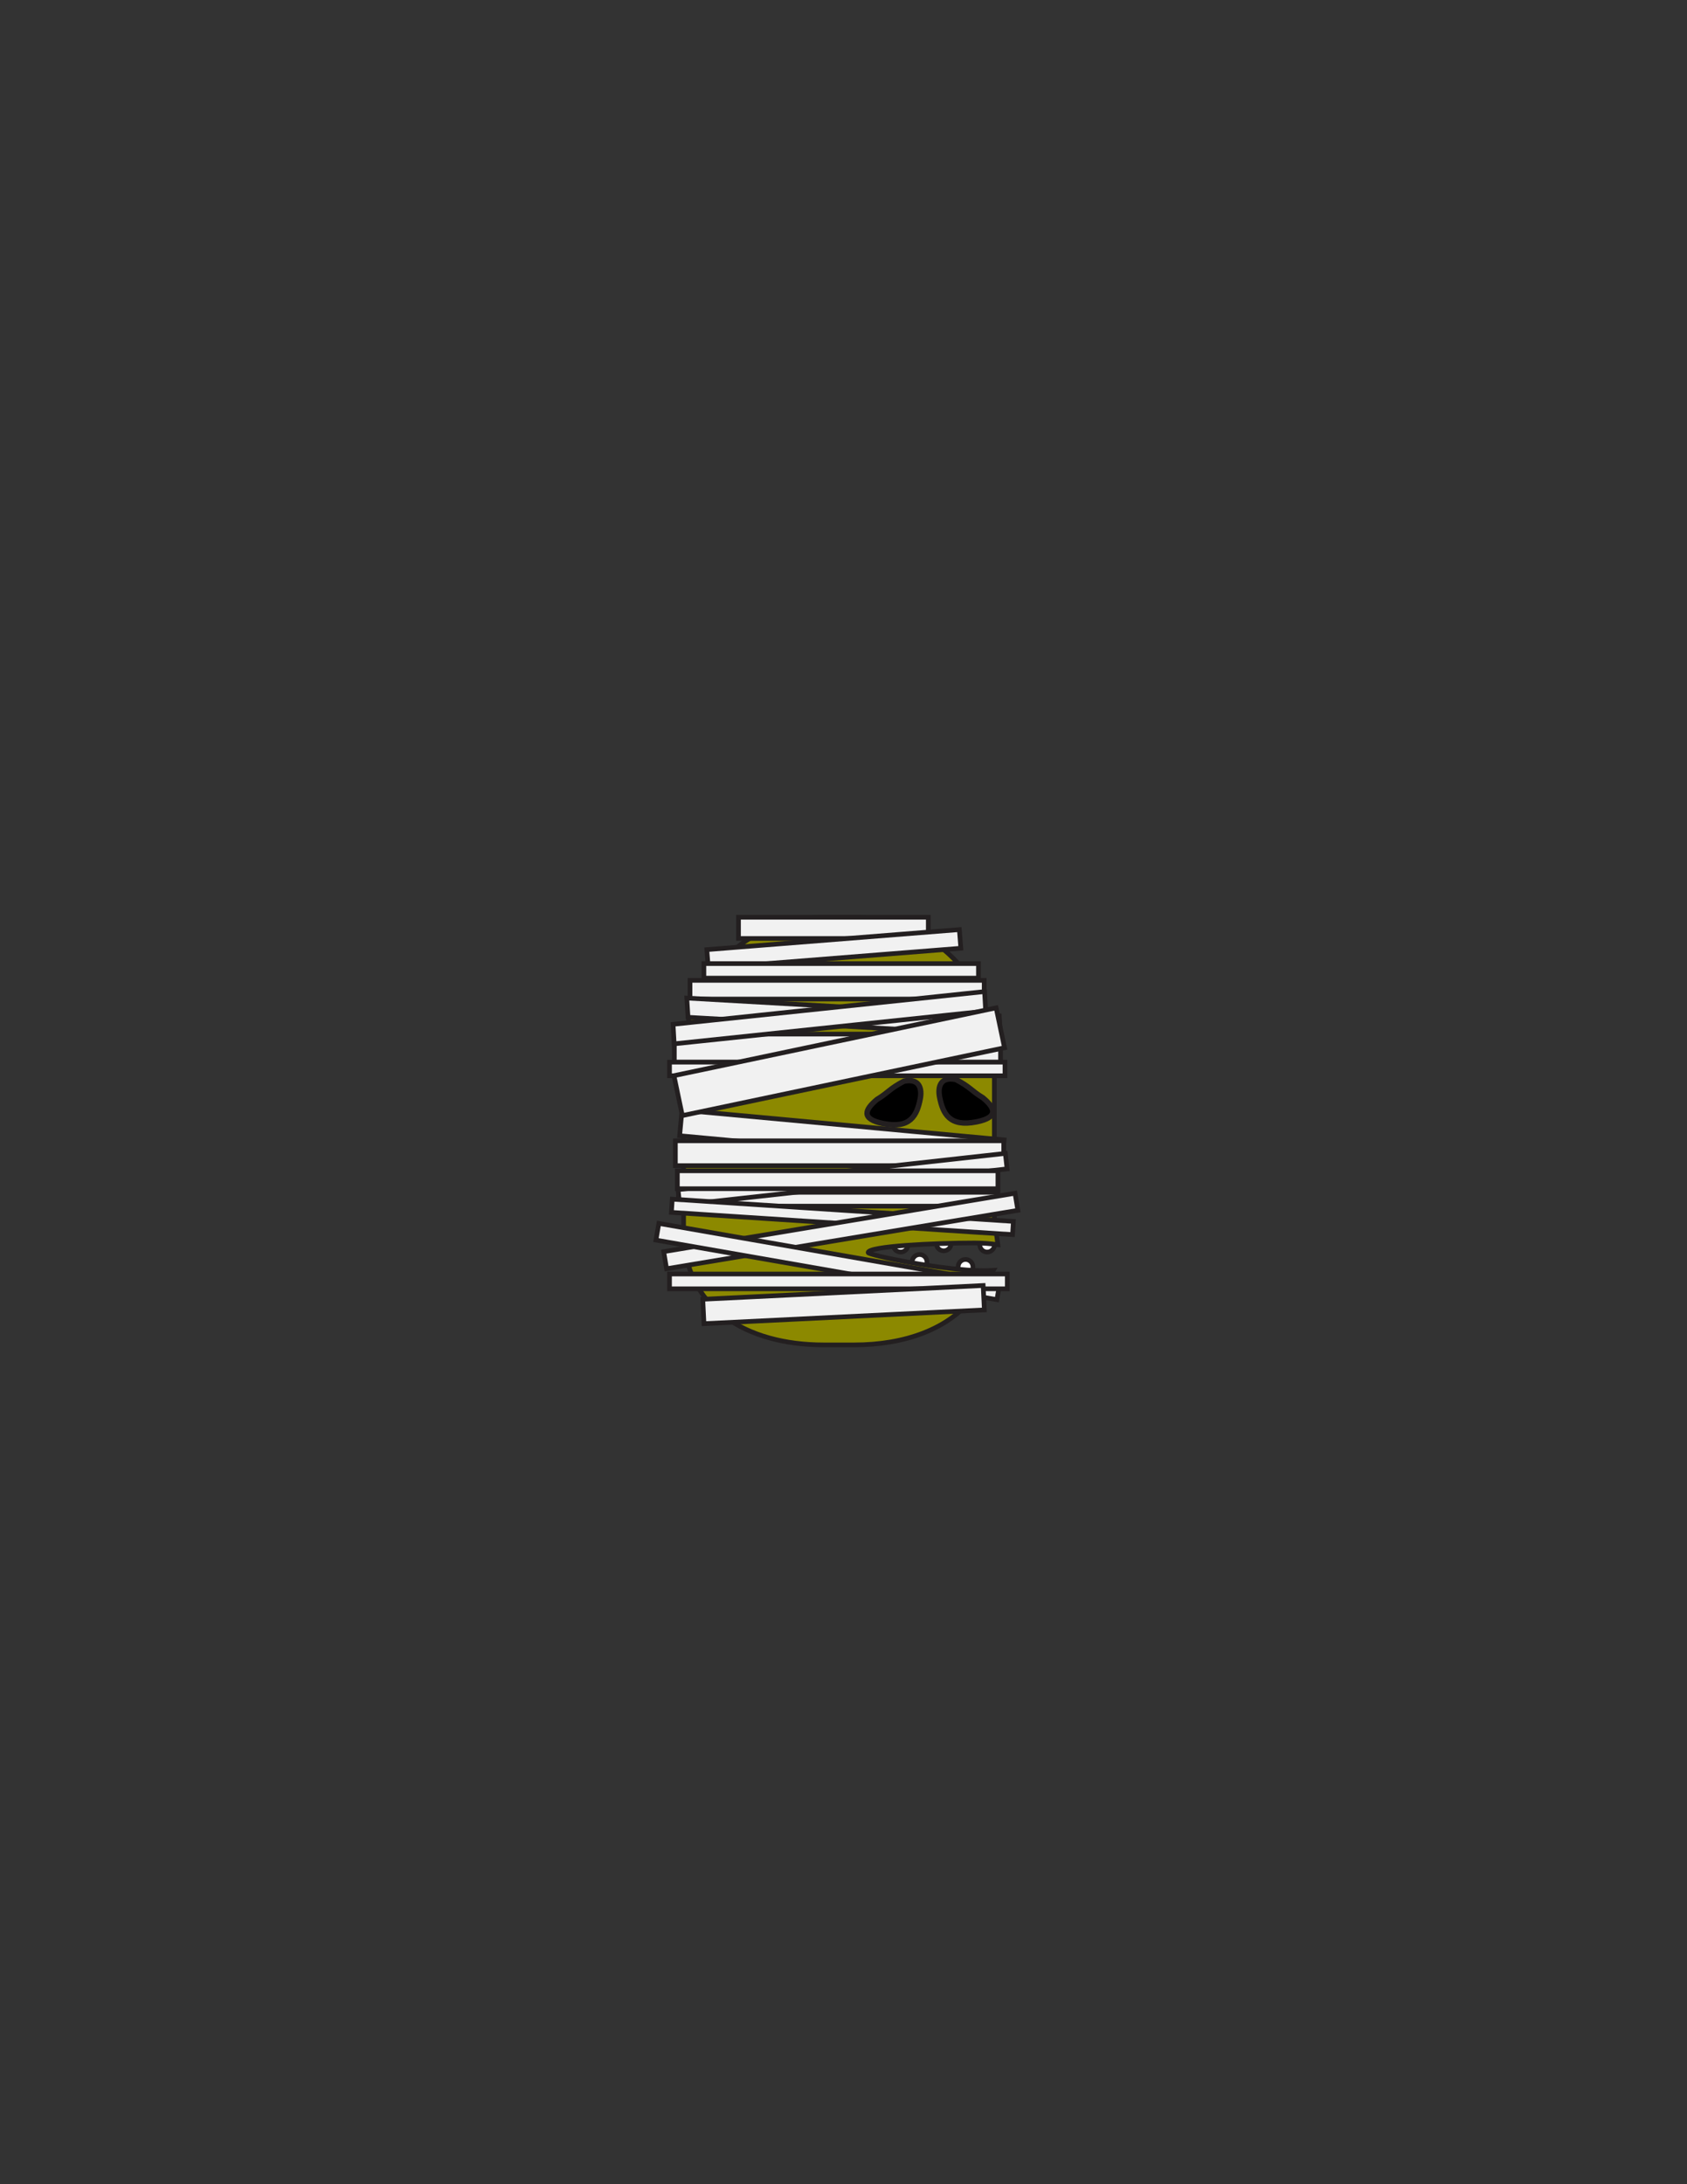 <?xml version="1.0" encoding="utf-8"?>
<!-- Generator: Adobe Illustrator 16.0.0, SVG Export Plug-In . SVG Version: 6.00 Build 0)  -->
<svg version="1.1" id="Layer_1" xmlns="http://www.w3.org/2000/svg" xmlns:xlink="http://www.w3.org/1999/xlink" x="0px" y="0px"
	 width="612px" height="792px" viewBox="0 0 612 792" enable-background="new 0 0 612 792" xml:space="preserve">
<rect x="0" y="0" width="612" height="792" fill="#333333" stroke="none"/>
<rect id="head_frame_1_" x="178" y="286" fill="#231F20" fill-opacity="0" width="256" height="222"/>
<path fill="#FFFFFF" stroke="#231F20" stroke-width="1.695" stroke-miterlimit="10" d="M360.791,451.318
	c0,1.479-1.198,2.68-2.679,2.68l0,0c-1.479,0-2.682-1.2-2.682-2.68v-2.565c0-1.479,1.202-2.679,2.682-2.679l0,0
	c1.48,0,2.679,1.199,2.679,2.679V451.318z"/>
<path fill="#FFFFFF" stroke="#231F20" stroke-width="1.695" stroke-miterlimit="10" d="M345.036,450.88
	c0,1.479-1.202,2.68-2.682,2.68l0,0c-1.48,0-2.679-1.2-2.679-2.68v-2.565c0-1.479,1.198-2.679,2.679-2.679l0,0
	c1.479,0,2.682,1.199,2.682,2.679V450.88z"/>
<path fill="#FFFFFF" stroke="#231F20" stroke-width="1.695" stroke-miterlimit="10" d="M329.407,451.318
	c0,1.479-1.202,2.68-2.682,2.68l0,0c-1.48,0-2.679-1.2-2.679-2.68v-2.565c0-1.479,1.198-2.679,2.679-2.679l0,0
	c1.479,0,2.682,1.199,2.682,2.679V451.318z"/>
<path fill="#FFFFFF" stroke="#231F20" stroke-width="1.695" stroke-miterlimit="10" d="M336.278,460.138
	c0,1.479-1.199,2.679-2.679,2.679l0,0c-1.48,0-2.683-1.199-2.683-2.679v-2.565c0-1.479,1.202-2.68,2.683-2.68l0,0
	c1.479,0,2.679,1.2,2.679,2.68V460.138z"/>
<path fill="#FFFFFF" stroke="#231F20" stroke-width="1.695" stroke-miterlimit="10" d="M352.95,461.918
	c0,1.479-1.202,2.68-2.682,2.68l0,0c-1.48,0-2.679-1.2-2.679-2.68v-2.564c0-1.479,1.198-2.68,2.679-2.68l0,0
	c1.479,0,2.682,1.2,2.682,2.68V461.918z"/>
<path id="SECONDARY_1_" fill="#8C8900" stroke="#231F20" stroke-width="1.695" stroke-miterlimit="10" d="M356.85,460.753
	c-14.73,0-41.921-5.651-41.921-6.559c0-2.33,23.864-3.485,38.595-3.485c2.967,0,5.811,0.226,8.477,0.624l-1.271-9.532v-58.358
	c0-28.077-22.773-50.84-50.861-50.84h-11.02c-28.089,0-50.861,22.763-50.861,50.84v62.702c0,28.078,22.77,41.52,50.861,41.52h11.02
	c18.391,0,34.497-5.763,43.431-17.62c0.906-1.206,6.338-8.074,7.095-9.408C359.23,460.705,358.055,460.753,356.85,460.753z"/>
<rect id="PRIMARY_37_" x="267.907" y="332.603" fill="#F1F1F1" stroke="#231F20" stroke-width="1.695" stroke-miterlimit="10" width="68.857" height="7.695"/>
<rect id="PRIMARY_36_" x="256.723" y="340.604" transform="matrix(-0.997 0.079 -0.079 -0.997 631.425 663.141)" fill="#F1F1F1" stroke="#231F20" stroke-width="1.695" stroke-miterlimit="10" width="91.886" height="6.779"/>
<rect id="PRIMARY_35_" x="250.318" y="355.481" fill="#F1F1F1" stroke="#231F20" stroke-width="1.695" stroke-miterlimit="10" width="106.725" height="6.779"/>
<rect id="PRIMARY_34_" x="255.351" y="349.402" fill="#F1F1F1" stroke="#231F20" stroke-width="1.695" stroke-miterlimit="10" width="99.606" height="5.272"/>
<rect id="PRIMARY_33_" x="246.802" y="408.024" transform="matrix(-0.996 -0.092 0.092 -0.996 571.698 851.71)" fill="#F1F1F1" stroke="#231F20" stroke-width="1.695" stroke-miterlimit="10" width="117.337" height="9.321"/>
<rect id="PRIMARY_32_" x="244.629" y="374.97" fill="#F1F1F1" stroke="#231F20" stroke-width="1.695" stroke-miterlimit="10" width="118.35" height="10.167"/>
<rect id="PRIMARY_31_" x="242.883" y="385.137" fill="#F1F1F1" stroke="#231F20" stroke-width="1.695" stroke-miterlimit="10" width="121.695" height="4.947"/>
<polygon id="PRIMARY_30_" fill="#F1F1F1" stroke="#231F20" stroke-width="1.695" stroke-miterlimit="10" points="249.599,368.875 
	362.95,375.329 362.51,368.354 249.156,361.9 "/>
<polygon id="PRIMARY_29_" fill="#F1F1F1" stroke="#231F20" stroke-width="1.695" stroke-miterlimit="10" points="357.576,366.635 
	244.569,378.498 244.172,371.416 357.182,359.553 "/>
<rect id="PRIMARY_28_" x="244.956" y="377.689" transform="matrix(-0.979 0.206 -0.206 -0.979 682.034 699.216)" fill="#F1F1F1" stroke="#231F20" stroke-width="1.695" stroke-miterlimit="10" width="119.391" height="14.783"/>
<path stroke="#231F20" stroke-width="1.961" stroke-miterlimit="10" d="M333.814,398.541c-1.193,6.011-3.634,10.805-13.344,8.873
	c-8.358-1.661-6.658-5.137-2.356-8.725c4.338-2.639,4.445-3.825,9.814-6.645C333.747,390.873,334.536,394.927,333.814,398.541z"/>
<rect id="PRIMARY_27_" x="245.011" y="413.665" fill="#F1F1F1" stroke="#231F20" stroke-width="1.695" stroke-miterlimit="10" width="119.118" height="9.012"/>
<rect id="PRIMARY_26_" x="246.126" y="432.336" fill="#F1F1F1" stroke="#231F20" stroke-width="1.695" stroke-miterlimit="10" width="115.897" height="5.023"/>
<rect id="PRIMARY_25_" x="246.047" y="424.72" transform="matrix(-0.994 0.11 -0.11 -0.994 656.631 818.951)" fill="#F1F1F1" stroke="#231F20" stroke-width="1.695" stroke-miterlimit="10" width="119.464" height="5.651"/>
<rect id="PRIMARY_24_" x="245.729" y="424.538" fill="#F1F1F1" stroke="#231F20" stroke-width="1.695" stroke-miterlimit="10" width="116.291" height="6.496"/>
<rect id="PRIMARY_23_" x="243.436" y="438.874" transform="matrix(0.998 0.065 -0.065 0.998 29.457 -18.997)" fill="#F1F1F1" stroke="#231F20" stroke-width="1.695" stroke-miterlimit="10" width="124.004" height="4.806"/>
<rect id="PRIMARY_22_" x="240.761" y="443.331" transform="matrix(-0.987 0.164 -0.164 -0.987 679.595 836.957)" fill="#F1F1F1" stroke="#231F20" stroke-width="1.695" stroke-miterlimit="10" width="129.129" height="6.278"/>
<rect id="PRIMARY_21_" x="237.381" y="454.383" transform="matrix(-0.985 -0.172 0.172 -0.985 517.321 959.661)" fill="#F1F1F1" stroke="#231F20" stroke-width="1.695" stroke-miterlimit="10" width="125.582" height="6.141"/>
<rect id="PRIMARY_20_" x="242.883" y="461.963" fill="#F1F1F1" stroke="#231F20" stroke-width="1.695" stroke-miterlimit="10" width="122.536" height="5.365"/>
<rect id="PRIMARY_19_" x="255.004" y="468.837" transform="matrix(-0.999 0.049 -0.049 -0.999 634.822 930.854)" fill="#F1F1F1" stroke="#231F20" stroke-width="1.695" stroke-miterlimit="10" width="101.819" height="8.861"/>
<path stroke="#231F20" stroke-width="1.961" stroke-miterlimit="10" d="M340.884,397.922c1.194,6.011,3.635,10.805,13.345,8.874
	c8.357-1.662,6.657-5.138,2.355-8.726c-4.337-2.639-4.445-3.824-9.814-6.644C340.952,390.254,340.162,394.309,340.884,397.922z"/>
</svg>
